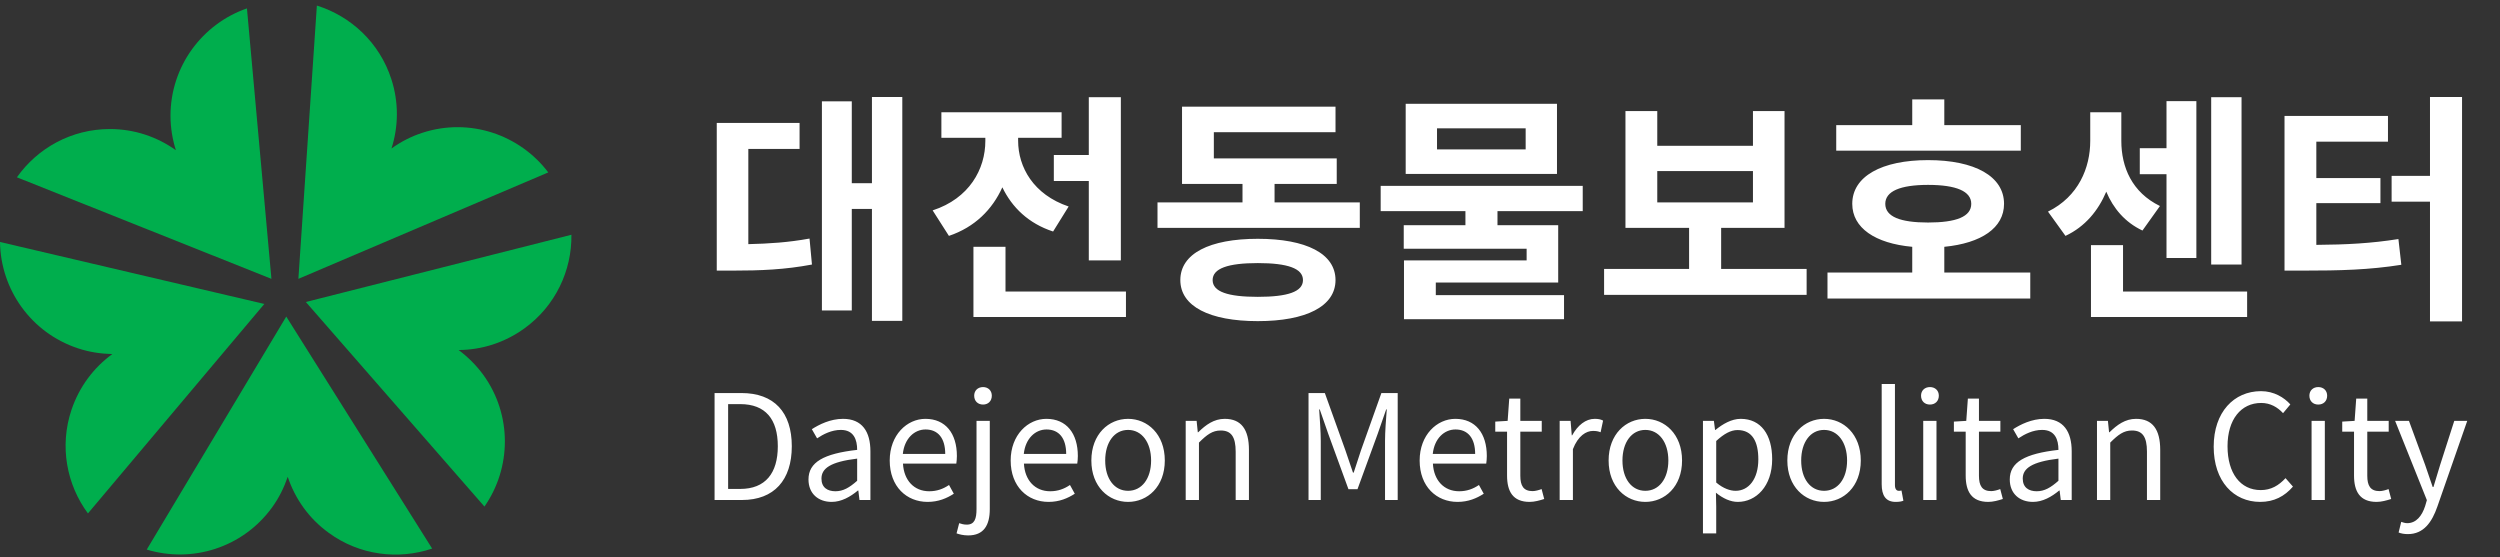 <svg width="175" height="39" viewBox="0 0 175 39" fill="none" xmlns="http://www.w3.org/2000/svg">
<rect x="0" y="0" width="175" height="39" fill="#333333" stroke="none"/>
<path d="M19 19.519L17.286 0.587C14.173 1.668 11.935 4.626 11.935 8.107C11.935 8.947 12.072 9.753 12.312 10.516C11.009 9.582 9.414 9.033 7.691 9.033C4.999 9.033 2.624 10.371 1.183 12.411L19 19.519Z" fill="#00AE4D"/>
<path d="M18.503 21.277L0 16.939C0.043 20.231 2.144 23.284 5.453 24.381C6.251 24.647 7.065 24.767 7.863 24.784C6.568 25.727 5.548 27.065 4.999 28.703C4.15 31.258 4.673 33.933 6.156 35.939L18.503 21.277Z" fill="#00AE4D"/>
<path d="M20.038 22.16L10.272 38.469C13.427 39.429 16.968 38.357 19.026 35.545C19.524 34.867 19.884 34.13 20.141 33.376C20.647 34.893 21.607 36.282 23.005 37.294C25.174 38.88 27.884 39.197 30.25 38.4L20.038 22.16Z" fill="#00AE4D"/>
<path d="M20.887 19.519L38.378 12.068C36.389 9.436 32.891 8.219 29.581 9.29C28.784 9.548 28.055 9.925 27.403 10.396C27.892 8.87 27.926 7.181 27.395 5.543C26.572 2.988 24.565 1.136 22.181 0.39L20.887 19.519Z" fill="#00AE4D"/>
<path d="M21.41 21.14L33.911 35.459C35.798 32.758 35.866 29.046 33.826 26.233C33.328 25.556 32.745 24.981 32.102 24.501C33.706 24.493 35.318 23.995 36.715 22.983C38.893 21.406 40.033 18.928 39.999 16.433L21.41 21.14Z" fill="#00AE4D"/>
<path d="M52.383 10.426H55.97V8.607H50.173V18.943H51.261C53.267 18.943 54.933 18.875 56.837 18.518L56.667 16.699C55.171 16.971 53.845 17.056 52.383 17.09V10.426ZM61.036 6.788V12.823H59.625V7.094H57.534V21.731H59.625V14.625H61.036V22.462H63.161V6.788H61.036ZM73.768 10.851V12.67H76.216V18.229H78.46V6.805H76.216V10.851H73.768ZM74.805 14.455C72.34 13.622 71.269 11.701 71.269 9.848V9.644H74.312V7.859H65.897V9.644H68.974V9.865C68.974 11.837 67.852 13.894 65.285 14.727L66.424 16.512C68.243 15.9 69.467 14.659 70.164 13.112C70.844 14.523 72 15.645 73.717 16.206L74.805 14.455ZM70.385 20.405V17.277H68.141V22.19H78.817V20.405H70.385ZM88.046 20.779C85.955 20.779 84.884 20.422 84.884 19.606C84.884 18.79 85.955 18.416 88.046 18.416C90.137 18.416 91.208 18.79 91.208 19.606C91.208 20.422 90.137 20.779 88.046 20.779ZM88.046 16.716C84.663 16.716 82.623 17.753 82.623 19.606C82.623 21.442 84.663 22.479 88.046 22.479C91.429 22.479 93.486 21.442 93.486 19.606C93.486 17.753 91.429 16.716 88.046 16.716ZM89.219 14.166V12.874H93.571V11.089H84.969V9.253H93.486V7.468H82.742V12.874H86.975V14.166H81.025V15.951H95.186V14.166H89.219ZM106.796 10.46H100.591V8.981H106.796V10.46ZM108.989 7.264H98.398V12.177H108.989V7.264ZM110.791 14.778V13.01H96.647V14.778H102.58V15.764H98.262V17.413H106.864V18.229H98.279V22.343H109.482V20.66H100.506V19.776H109.074V15.764H104.824V14.778H110.791ZM116.009 11.973H122.707V14.166H116.009V11.973ZM120.48 18.824V15.951H124.917V7.774H122.707V10.205H116.009V7.774H113.782V15.951H118.236V18.824H112.286V20.643H126.464V18.824H120.48ZM141.456 8.76H136.101V6.958H133.857V8.76H128.536V10.545H141.456V8.76ZM131.97 14.268C131.97 13.384 133.024 12.942 134.962 12.942C136.934 12.942 137.988 13.384 137.988 14.268C137.988 15.169 136.934 15.577 134.962 15.577C133.024 15.577 131.97 15.169 131.97 14.268ZM136.101 19.079V17.277C138.702 17.022 140.283 15.951 140.283 14.268C140.283 12.347 138.243 11.208 134.962 11.208C131.715 11.208 129.658 12.347 129.658 14.268C129.658 15.951 131.256 17.039 133.857 17.277V19.079H127.924V20.898H142.119V19.079H136.101ZM156.908 6.805H154.783V18.518H156.908V6.805ZM151.655 18.059H153.746V7.077H151.655V10.375H149.785V12.194H151.655V18.059ZM151.196 14.421C149.241 13.469 148.493 11.701 148.493 9.865V7.859H146.317V9.865C146.317 11.735 145.501 13.758 143.359 14.812L144.583 16.512C145.96 15.866 146.878 14.744 147.439 13.418C147.932 14.591 148.748 15.56 149.972 16.138L151.196 14.421ZM148.612 20.405V17.158H146.368V22.19H157.299V20.405H148.612ZM162.143 14.217H166.631V12.466H162.143V9.916H167.158V8.114H159.916V18.943H161.191C163.826 18.943 165.832 18.892 168.093 18.535L167.889 16.733C165.968 17.039 164.251 17.124 162.143 17.141V14.217ZM170.099 6.788V12.313H167.413V14.115H170.099V22.496H172.343V6.788H170.099Z" fill="white"/>
<path d="M50.02 35H51.938C54.192 35 55.426 33.603 55.426 31.236C55.426 28.86 54.192 27.513 51.897 27.513H50.02V35ZM50.969 34.225V28.288H51.815C53.58 28.288 54.447 29.339 54.447 31.236C54.447 33.123 53.58 34.225 51.815 34.225H50.969ZM58.216 35.133C58.899 35.133 59.522 34.776 60.052 34.337H60.083L60.164 35H60.929V31.593C60.929 30.226 60.358 29.319 59.011 29.319C58.124 29.319 57.339 29.716 56.829 30.043L57.196 30.685C57.635 30.39 58.216 30.094 58.858 30.094C59.766 30.094 60.001 30.777 60.001 31.491C57.645 31.756 56.594 32.358 56.594 33.562C56.594 34.561 57.288 35.133 58.216 35.133ZM58.481 34.388C57.93 34.388 57.502 34.133 57.502 33.501C57.502 32.787 58.134 32.328 60.001 32.103V33.654C59.46 34.133 59.022 34.388 58.481 34.388ZM64.932 35.133C65.687 35.133 66.279 34.878 66.768 34.561L66.432 33.949C66.024 34.225 65.585 34.388 65.044 34.388C63.994 34.388 63.27 33.633 63.208 32.45H66.942C66.962 32.317 66.982 32.124 66.982 31.92C66.982 30.339 66.187 29.319 64.779 29.319C63.494 29.319 62.28 30.441 62.28 32.236C62.28 34.062 63.463 35.133 64.932 35.133ZM63.198 31.777C63.31 30.696 64.004 30.063 64.789 30.063C65.656 30.063 66.166 30.665 66.166 31.777H63.198ZM67.775 37.479C68.866 37.479 69.285 36.765 69.285 35.632V29.461H68.356V35.632C68.356 36.306 68.224 36.724 67.673 36.724C67.469 36.724 67.285 36.673 67.143 36.622L66.959 37.336C67.153 37.407 67.438 37.479 67.775 37.479ZM68.815 28.319C69.172 28.319 69.427 28.074 69.427 27.697C69.427 27.34 69.172 27.095 68.815 27.095C68.448 27.095 68.193 27.34 68.193 27.697C68.193 28.074 68.448 28.319 68.815 28.319ZM73.399 35.133C74.154 35.133 74.745 34.878 75.235 34.561L74.898 33.949C74.49 34.225 74.052 34.388 73.511 34.388C72.461 34.388 71.736 33.633 71.675 32.45H75.408C75.429 32.317 75.449 32.124 75.449 31.92C75.449 30.339 74.654 29.319 73.246 29.319C71.961 29.319 70.747 30.441 70.747 32.236C70.747 34.062 71.93 35.133 73.399 35.133ZM71.665 31.777C71.777 30.696 72.471 30.063 73.256 30.063C74.123 30.063 74.633 30.665 74.633 31.777H71.665ZM78.965 35.133C80.322 35.133 81.536 34.072 81.536 32.236C81.536 30.39 80.322 29.319 78.965 29.319C77.609 29.319 76.395 30.39 76.395 32.236C76.395 34.072 77.609 35.133 78.965 35.133ZM78.965 34.357C78.006 34.357 77.364 33.511 77.364 32.236C77.364 30.961 78.006 30.094 78.965 30.094C79.924 30.094 80.577 30.961 80.577 32.236C80.577 33.511 79.924 34.357 78.965 34.357ZM82.999 35H83.927V30.981C84.488 30.42 84.876 30.135 85.447 30.135C86.181 30.135 86.497 30.573 86.497 31.614V35H87.426V31.491C87.426 30.073 86.895 29.319 85.732 29.319C84.978 29.319 84.406 29.737 83.876 30.257H83.845L83.764 29.461H82.999V35ZM91.597 35H92.454V30.859C92.454 30.216 92.382 29.308 92.342 28.656H92.382L92.974 30.359L94.392 34.245H95.024L96.442 30.359L97.034 28.656H97.074C97.023 29.308 96.952 30.216 96.952 30.859V35H97.839V27.513H96.697L95.269 31.522C95.096 32.042 94.932 32.562 94.759 33.082H94.708C94.524 32.562 94.351 32.042 94.178 31.522L92.739 27.513H91.597V35ZM102.027 35.133C102.781 35.133 103.373 34.878 103.863 34.561L103.526 33.949C103.118 34.225 102.679 34.388 102.139 34.388C101.088 34.388 100.364 33.633 100.303 32.45H104.036C104.056 32.317 104.077 32.124 104.077 31.92C104.077 30.339 103.281 29.319 101.874 29.319C100.588 29.319 99.375 30.441 99.375 32.236C99.375 34.062 100.558 35.133 102.027 35.133ZM100.293 31.777C100.405 30.696 101.098 30.063 101.884 30.063C102.751 30.063 103.261 30.665 103.261 31.777H100.293ZM107.075 35.133C107.412 35.133 107.779 35.031 108.095 34.929L107.912 34.235C107.728 34.306 107.473 34.378 107.279 34.378C106.637 34.378 106.423 33.99 106.423 33.307V30.216H107.922V29.461H106.423V27.901H105.647L105.535 29.461L104.668 29.512V30.216H105.494V33.286C105.494 34.388 105.892 35.133 107.075 35.133ZM109.176 35H110.104V31.44C110.471 30.492 111.043 30.165 111.502 30.165C111.726 30.165 111.859 30.186 112.042 30.257L112.216 29.441C112.042 29.349 111.869 29.319 111.624 29.319C111.002 29.319 110.441 29.767 110.053 30.471H110.023L109.941 29.461H109.176V35ZM115.173 35.133C116.53 35.133 117.744 34.072 117.744 32.236C117.744 30.39 116.53 29.319 115.173 29.319C113.817 29.319 112.603 30.39 112.603 32.236C112.603 34.072 113.817 35.133 115.173 35.133ZM115.173 34.357C114.214 34.357 113.572 33.511 113.572 32.236C113.572 30.961 114.214 30.094 115.173 30.094C116.132 30.094 116.785 30.961 116.785 32.236C116.785 33.511 116.132 34.357 115.173 34.357ZM119.207 37.336H120.135V35.459L120.115 34.49C120.614 34.898 121.145 35.133 121.645 35.133C122.92 35.133 124.052 34.041 124.052 32.144C124.052 30.441 123.277 29.319 121.849 29.319C121.206 29.319 120.584 29.686 120.084 30.094H120.053L119.972 29.461H119.207V37.336ZM121.492 34.357C121.124 34.357 120.635 34.204 120.135 33.776V30.869C120.676 30.369 121.155 30.104 121.624 30.104C122.675 30.104 123.083 30.93 123.083 32.154C123.083 33.531 122.41 34.357 121.492 34.357ZM127.684 35.133C129.041 35.133 130.255 34.072 130.255 32.236C130.255 30.39 129.041 29.319 127.684 29.319C126.328 29.319 125.114 30.39 125.114 32.236C125.114 34.072 126.328 35.133 127.684 35.133ZM127.684 34.357C126.725 34.357 126.083 33.511 126.083 32.236C126.083 30.961 126.725 30.094 127.684 30.094C128.643 30.094 129.296 30.961 129.296 32.236C129.296 33.511 128.643 34.357 127.684 34.357ZM132.697 35.133C132.952 35.133 133.105 35.102 133.237 35.051L133.105 34.337C133.003 34.357 132.962 34.357 132.911 34.357C132.768 34.357 132.646 34.245 132.646 33.96V26.881H131.718V33.898C131.718 34.684 132.003 35.133 132.697 35.133ZM134.626 35H135.554V29.461H134.626V35ZM135.095 28.319C135.463 28.319 135.718 28.074 135.718 27.697C135.718 27.34 135.463 27.095 135.095 27.095C134.728 27.095 134.473 27.34 134.473 27.697C134.473 28.074 134.728 28.319 135.095 28.319ZM139.179 35.133C139.516 35.133 139.883 35.031 140.199 34.929L140.016 34.235C139.832 34.306 139.577 34.378 139.383 34.378C138.741 34.378 138.527 33.99 138.527 33.307V30.216H140.026V29.461H138.527V27.901H137.751L137.639 29.461L136.772 29.512V30.216H137.598V33.286C137.598 34.388 137.996 35.133 139.179 35.133ZM142.306 35.133C142.99 35.133 143.612 34.776 144.142 34.337H144.173L144.254 35H145.019V31.593C145.019 30.226 144.448 29.319 143.102 29.319C142.214 29.319 141.429 29.716 140.919 30.043L141.286 30.685C141.725 30.39 142.306 30.094 142.949 30.094C143.857 30.094 144.091 30.777 144.091 31.491C141.735 31.756 140.684 32.358 140.684 33.562C140.684 34.561 141.378 35.133 142.306 35.133ZM142.571 34.388C142.021 34.388 141.592 34.133 141.592 33.501C141.592 32.787 142.225 32.328 144.091 32.103V33.654C143.551 34.133 143.112 34.388 142.571 34.388ZM146.789 35H147.717V30.981C148.278 30.42 148.665 30.135 149.237 30.135C149.971 30.135 150.287 30.573 150.287 31.614V35H151.215V31.491C151.215 30.073 150.685 29.319 149.522 29.319C148.767 29.319 148.196 29.737 147.666 30.257H147.635L147.554 29.461H146.789V35ZM158.212 35.133C159.181 35.133 159.916 34.745 160.507 34.062L159.987 33.47C159.508 33.99 158.967 34.306 158.253 34.306C156.825 34.306 155.927 33.123 155.927 31.236C155.927 29.37 156.866 28.207 158.284 28.207C158.926 28.207 159.426 28.503 159.814 28.921L160.324 28.309C159.895 27.829 159.181 27.381 158.273 27.381C156.376 27.381 154.958 28.849 154.958 31.267C154.958 33.694 156.356 35.133 158.212 35.133ZM161.81 35H162.738V29.461H161.81V35ZM162.279 28.319C162.646 28.319 162.901 28.074 162.901 27.697C162.901 27.34 162.646 27.095 162.279 27.095C161.912 27.095 161.657 27.34 161.657 27.697C161.657 28.074 161.912 28.319 162.279 28.319ZM166.363 35.133C166.699 35.133 167.067 35.031 167.383 34.929L167.199 34.235C167.016 34.306 166.761 34.378 166.567 34.378C165.924 34.378 165.71 33.99 165.71 33.307V30.216H167.209V29.461H165.71V27.901H164.935L164.823 29.461L163.956 29.512V30.216H164.782V33.286C164.782 34.388 165.18 35.133 166.363 35.133ZM168.555 37.387C169.657 37.387 170.238 36.55 170.616 35.459L172.707 29.461H171.799L170.81 32.542C170.657 33.031 170.493 33.592 170.34 34.092H170.289C170.116 33.592 169.922 33.021 169.759 32.542L168.627 29.461H167.658L169.881 35.01L169.759 35.428C169.535 36.112 169.137 36.622 168.504 36.622C168.362 36.622 168.198 36.571 168.086 36.53L167.903 37.275C168.076 37.346 168.29 37.387 168.555 37.387Z" fill="white"/>
</svg>
